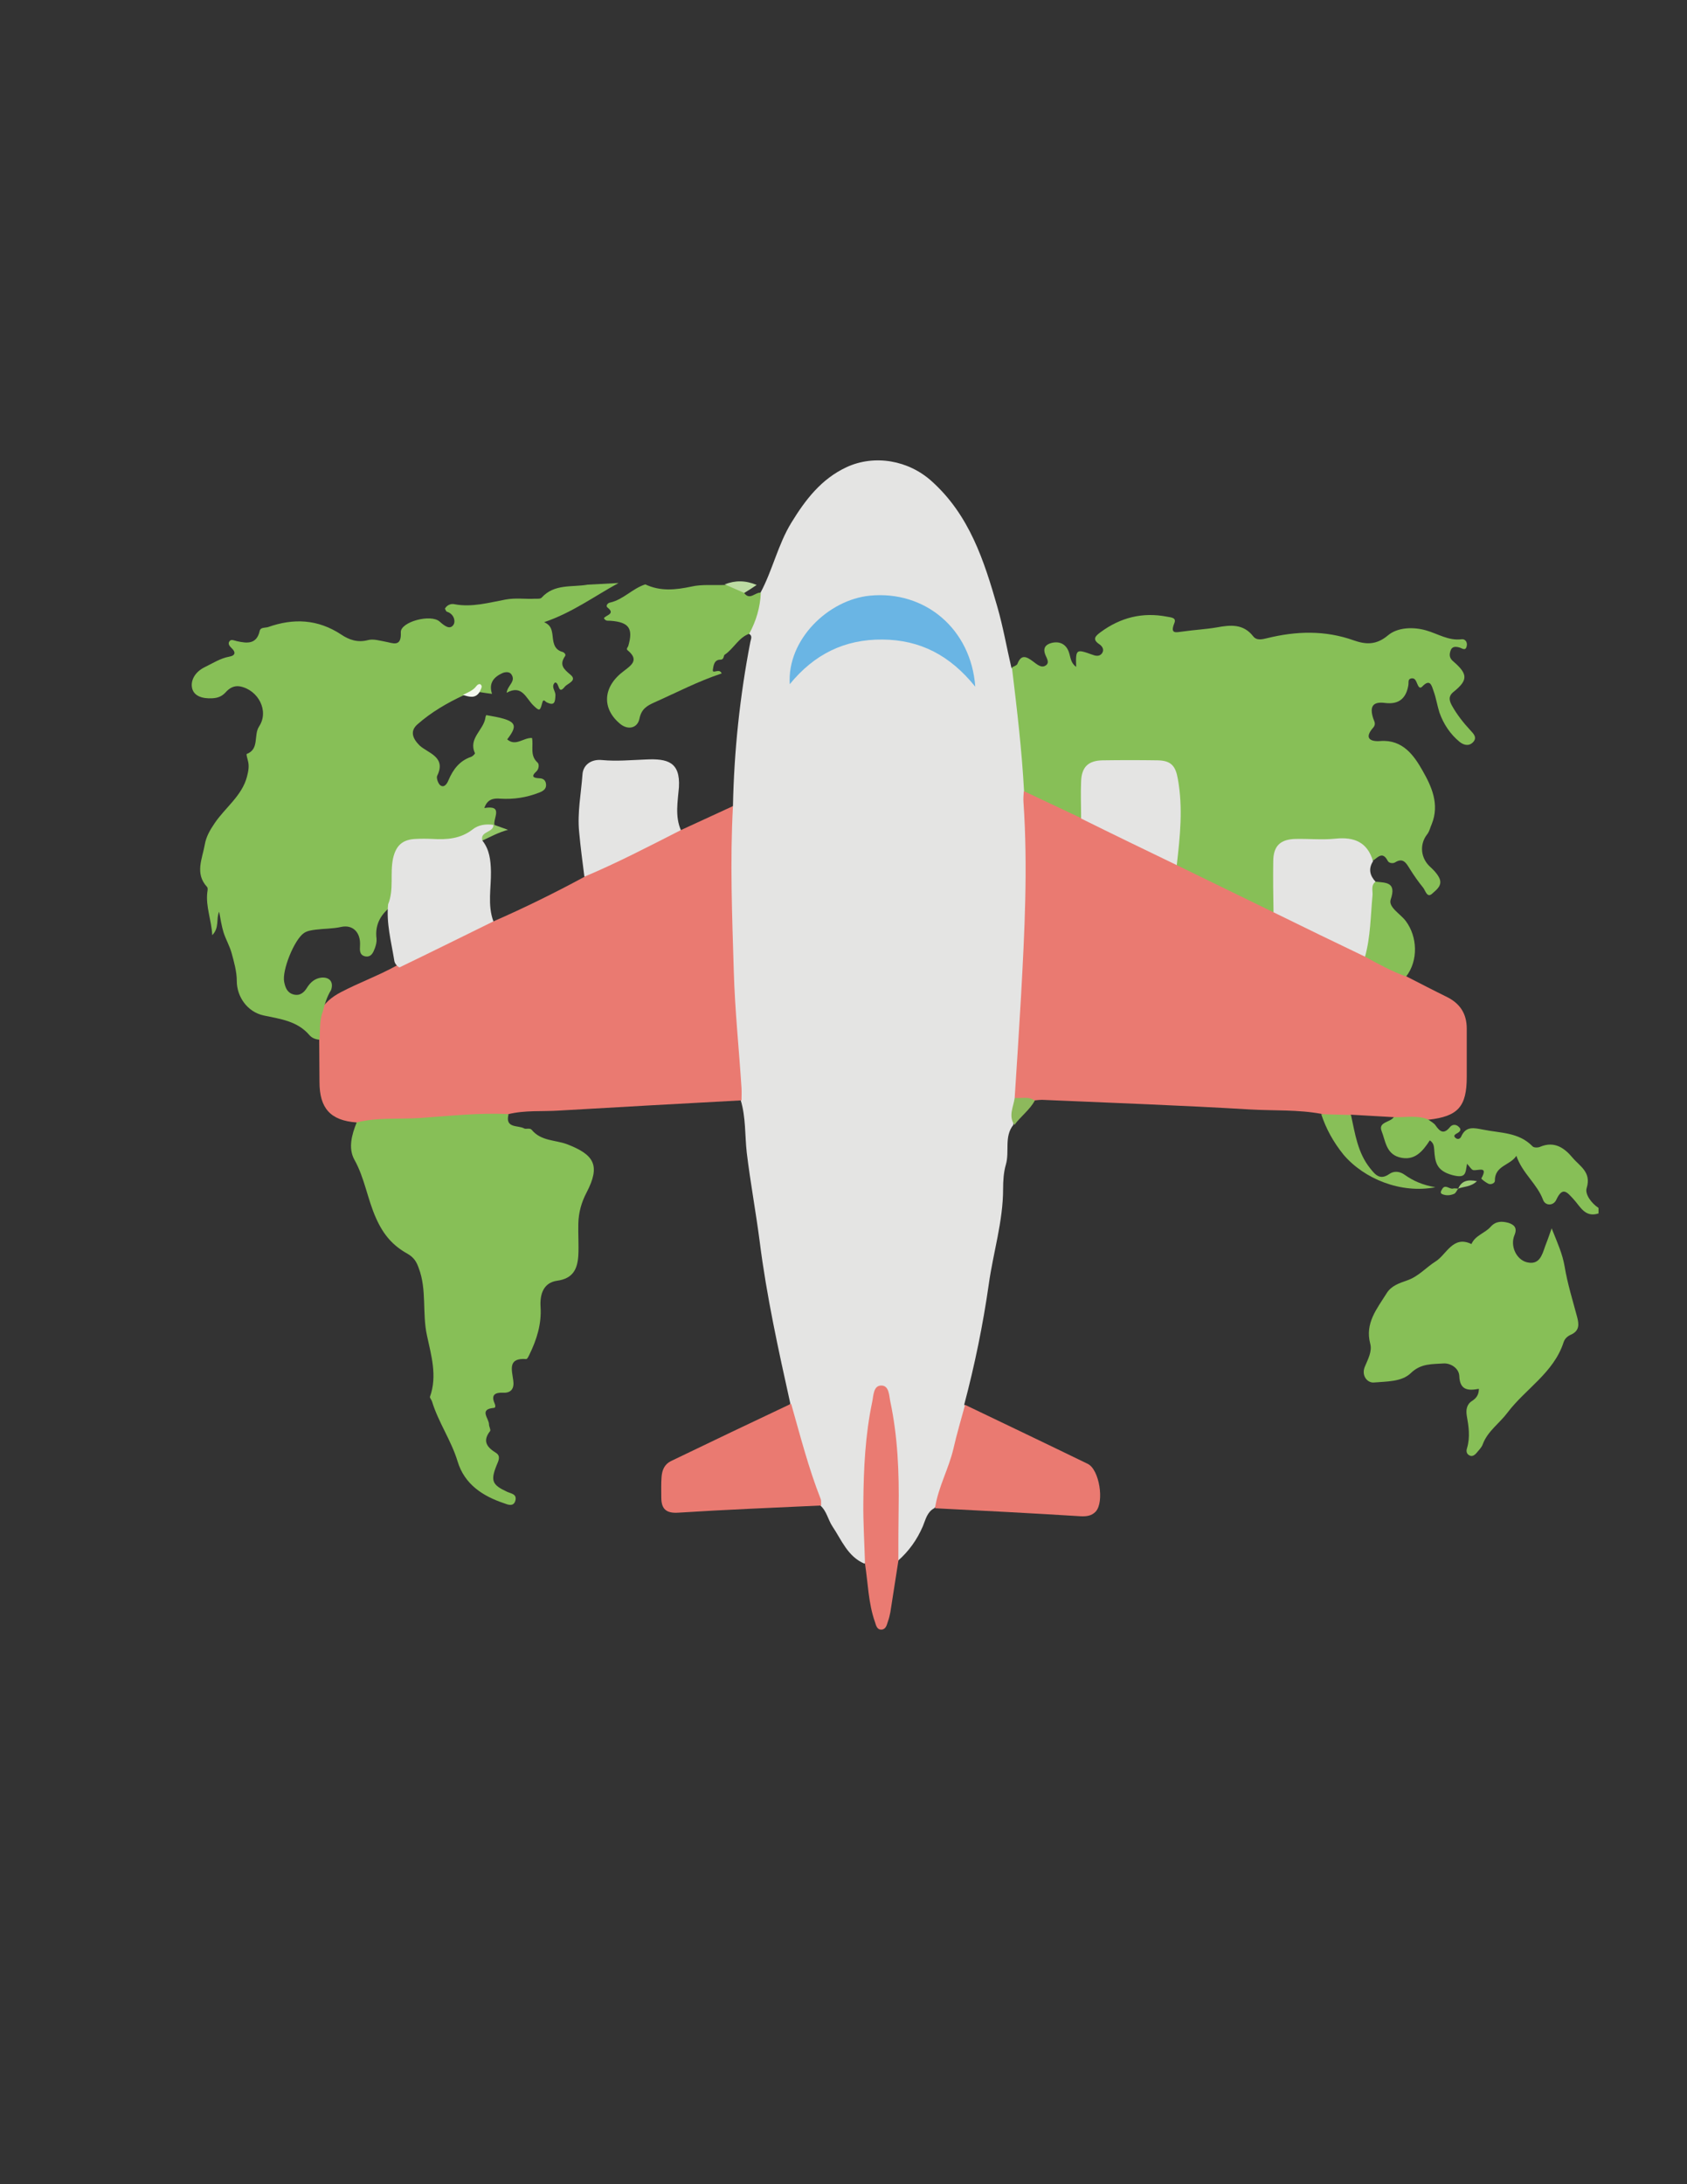 <?xml version="1.0" encoding="utf-8"?>
<!-- Generator: Adobe Illustrator 19.0.0, SVG Export Plug-In . SVG Version: 6.00 Build 0)  -->
<svg version="1.1" id="Calque_1" xmlns="http://www.w3.org/2000/svg" xmlns:xlink="http://www.w3.org/1999/xlink" x="0px" y="0px"
	 viewBox="0 0 612 792" style="enable-background:new 0 0 612 792;" xml:space="preserve">
<rect x="0" y="0" width="612" height="792" fill="#333333" stroke="none"/>
<style type="text/css">
	.st0{fill:#87BF57;}
	.st1{fill:#E4E4E3;}
	.st2{fill:#EA7A71;}
	.st3{fill:#EA7B72;}
	.st4{fill:#88BF58;}
	.st5{fill:#8DB95C;}
	.st6{fill:#8AC05A;}
	.st7{fill:#9FCC78;}
	.st8{fill:#BDDCA3;}
	.st9{fill:#93C667;}
	.st10{fill:#F3F8EE;}
	.st11{fill:#6AB5E4;}
</style>
<g>
	<path class="st0" d="M518.2,406c0.9,0.7,2,1.2,2.6,2.1c1.6,2.3,3,3.3,5.2,0.6c0.8-1,2.1-1.1,3.1-0.2c1.4,1.2,0.4,2-0.8,2.6
		c-0.7,0.4-1,0.9-0.3,1.5c0.8,0.7,1.7,0.4,2.1-0.5c1.7-3.9,4.7-3.1,7.9-2.5c6.3,1.3,13,0.9,18,6.1c0.5,0.5,2,0.5,2.8,0.1
		c5.1-2.1,8.7,0.4,11.7,4c2.6,3.1,6.9,5.2,5.1,11c-0.7,2.2,1.7,5.5,4.3,7.2c0,0.7,0,1.3,0,2c-4.9,1.6-6.6-2.5-9-5.1
		c-2.4-2.6-4-4.8-6.3,0.1c-1,2.3-4,2.3-4.8,0.1c-2.2-5.9-7.5-9.6-9.7-16c-2.2,3.5-7.9,3.5-7.8,9.1c0,0.8-1.4,1.5-2.4,1
		c-1-0.5-2.6-1.7-2.5-1.9c2.5-4.6-0.9-2.8-2.9-3c-0.7-0.1-1.3-1.3-2.3-2.3c-0.6,3.4-0.3,5.4-5.3,4.1c-5.9-1.6-6.3-4.8-6.6-9.2
		c-0.1-1.1-0.1-2.4-1.6-3.4c-2.6,4-5.6,7.7-11.2,6.1c-4.7-1.4-4.9-6-6.3-9.5c-1.3-3.3,3.2-3.1,4.4-5
		C510.7,402.4,515.2,402.7,518.2,406z"/>
	<path class="st1" d="M265.9,292.3c0.4-20,2.5-39.8,6.3-59.5c0.2-1.1,0.9-2.2-0.5-3c0.3-5.3,2.2-10.1,4.2-14.9
		c4.4-8.2,6.3-17.4,11.2-25.4c5.1-8.3,10.8-15.8,20-20.1c10.2-4.7,22.5-2.5,30.9,5.1c13.7,12.3,19,28.8,23.8,45.5
		c2.1,7.3,3.4,14.8,5.1,22.1c1.4,1.4,1.8,3.2,2,5c1.8,13.3,3.7,26.6,3.4,40.1c1.8,18,1.2,36.1,0.4,54.2c-0.6,14.2-1.2,28.5-2.3,42.7
		c-0.3,4.3-1.1,8.6-1.2,12.9c-0.2,3.7-1.3,7.2-1.6,10.9c-3.4,4.3-1.3,9.6-2.7,14.4c-0.8,2.7-1,5.9-1,8.8c0,11.8-3.6,23.1-5.2,34.6
		c-2.1,14.7-5.1,29.3-8.9,43.6c0.9,1.2,0.8,2.5,0.5,3.8c-3,10.9-5.7,21.8-10.2,32.2c-0.3,0.6-0.7,1.1-1.2,1.6
		c-2.6,1.4-3.1,4.1-4.1,6.5c-2.1,4.9-5.1,9.1-9.1,12.6c-2-2.3-1.4-5-1.4-7.6c-0.1-15.1,0.6-30.3-2.1-45.3c-0.5-2.6-0.4-5.3-2.6-7.6
		c-1.9,1.6-2.1,3.8-2.4,5.8c-2.1,16-4,32-2.2,48.2c0.3,2.6,0.9,5.3-1.4,7.5c-6.1-2.6-8.3-8.6-11.6-13.5c-1.6-2.4-2.1-5.6-4.4-7.6
		c-2.6-3.2-3.3-7.3-4.6-11c-2.5-6.7-4-13.7-6.2-20.6c-0.5-1.7-1-3.6-0.1-5.4c-4.3-19.4-8.6-38.9-11.1-58.7
		c-1.4-10.8-3.4-21.5-4.7-32.3c-0.7-6.3-0.3-12.8-2.2-19c-2.9-5.5-1.8-11.7-2.5-17.5c-2.3-20.3-1.5-40.8-3.1-61.1
		c-0.6-8.3,1.1-16.6,1.1-24.9C264.6,294.3,265,293.2,265.9,292.3z"/>
	<path class="st2" d="M368.1,398.1c0.8-12.3,1.6-24.5,2.3-36.8c1.3-23.4,2.5-46.8,0.9-70.3c-0.1-1.3,0-2.6,0.1-4
		c2-1.2,3.5,0.1,5.1,0.9c5.4,2.6,10.7,5.4,16.1,8c11.7,5.6,23.4,11,35,17c11.5,6,23.5,10.9,35,17c10.8,5.6,22.2,10.3,33,16
		c4.8,2.9,10.4,4.3,14.7,8.2c4.9,2.5,9.7,5,14.6,7.4c4.8,2.4,7.2,6.1,7.2,11.5c0,5.8,0,11.7,0,17.5c0,10.8-3.2,14.3-13.8,15.5
		c-4-1.7-8.2-0.8-12.4-0.9c-5.2-0.3-10.5-0.6-15.7-0.9c-3.7,1.8-7.3,1.8-10.8-0.3c-8.5-1.6-17.2-1.1-25.8-1.6
		c-25.2-1.5-50.4-2.4-75.6-3.5c-0.8,0-1.7,0.1-2.5,0.2C372.9,399.2,370.3,400,368.1,398.1z"/>
	<path class="st2" d="M265.9,292.3c-1.1,20-0.3,39.9,0.3,59.9c0.4,14.1,1.9,28.2,2.8,42.3c0.1,1.5,0,3,0,4.5
		c-22.1,1.2-44.2,2.4-66.2,3.7c-6.1,0.4-12.3-0.2-18.4,1.3c-1.3,0.8-2.6,1.4-4.2,1.5c-16.1,0.5-32.1,2.1-48.1,2.4
		c-1,0-2-0.1-2.8-0.9c-9.4-0.7-13.4-5.1-13.4-14.7c0-5.1-0.1-10.2-0.1-15.3c-2-3.2-1.2-6.4,0-9.6c1.7-3.6,4.5-5.9,8-7.7
		c6.7-3.5,13.9-6.1,20.5-9.8c8.6-4.2,17.2-8.6,25.8-12.8c2.8-1.4,5.7-2.6,8.9-3c11.2-4.9,22.2-10.3,32.9-16.1
		c6.7-5.1,14.6-7.8,21.9-11.7c4.2-2.2,8.1-5.1,13.2-5.3C253.3,298.1,259.6,295.2,265.9,292.3z"/>
	<path class="st0" d="M117.1,366.8c-1.3,3.3-0.9,6.8-1.2,10.2c-1.4-0.1-2.7-0.6-3.6-1.6c-4.4-5.2-10.6-5.9-16.7-7.2
		c-5.9-1.3-9.7-6.8-9.7-12.5c0-3.4-1-6.9-1.9-10.2c-0.7-2.5-2.1-4.9-2.9-7.4c-0.7-2.3-1.1-4.8-1.6-7.5c-1.2,2.7,0.2,5.7-2.5,8.5
		c-0.3-5.6-2.4-10.3-1.8-15.5c0.1-0.7,0.3-1.6-0.1-2c-4.5-4.9-1.7-10.2-0.8-15.4c0.5-2.8,1.8-5.1,3.5-7.6c3.8-5.7,10-10,11.8-17
		c0.5-1.9,0.9-3.9,0.3-5.9c-0.2-0.8-0.6-2.2-0.4-2.3c4.7-1.8,2.4-6.8,4.5-10c3.7-5.6-0.3-13.2-6.9-14.5c-2.2-0.4-3.9,0.6-5.3,2.2
		c-1.3,1.4-2.8,2-4.8,2.1c-3.6,0.2-7-0.8-7.4-4.2c-0.3-2.5,1.2-5.4,4.7-7.1c2.9-1.4,5.6-3.2,8.9-3.8c2.3-0.4,2.3-1.7,0.9-3
		c-0.8-0.8-1.5-1.6-0.9-2.5c0.6-1,1.8-0.3,2.8-0.1c3.6,0.8,7.1,1.2,8.2-3.7c0.3-1.4,1.9-1.1,3-1.4c9.3-3.3,18.1-2.9,26.6,2.7
		c2.8,1.9,6,3,9.7,2c2-0.5,4.2,0.2,6.4,0.6c2.4,0.4,5.8,2.2,5.5-3.4c-0.2-3.8,10.9-6.8,14.1-3.9c1.7,1.5,3.6,3,4.9,1.3
		c1-1.2,0.4-4.1-2.3-4.9c-0.3-0.1-0.5-0.8-0.7-1.1c0.8-1.4,2.3-1.9,3.5-1.6c6.3,1.2,12.5-0.6,18.5-1.7c3.8-0.7,7.1-0.1,10.7-0.3
		c0.8,0,2,0.1,2.4-0.4c4.6-5.1,11-3.7,16.7-4.7c3.7-0.2,7.5-0.4,11.2-0.6c-8.8,4.8-16.9,10.8-27,14.2c2.2,1,2.7,2.3,3,4.4
		c0.3,2.2,0.2,5.5,3.7,6.4c0.6,0.2,1.3,0.9,0.9,1.5c-2.2,3.2-0.5,4.7,2,6.8c2.5,2.1-1.1,3.1-2.1,4.3c-2.6,3.3-1.9-1.8-3.6-1.5
		c-1.5,1.5,0.2,3,0.2,4.5c-0.1,2.4-0.2,4.2-3.3,2.6c-0.5-0.3-1.1-1.4-1.5,0.3c-0.8,3-1,3-3.2,0.9c-2.7-2.6-4.1-7.7-9.7-4.6
		c0.3-2.7,3.5-4.1,1.7-6.7c-0.7-1-2.2-0.9-3.3-0.4c-3.1,1.4-5,3.7-3.7,7.5c-1.7-0.2-2.9-0.4-4.2-0.6c-2.2-0.3-4.1,0.7-6.1,1.1
		c-6,2.8-11.7,6.1-16.7,10.5c-2.9,2.5-1.8,5.2,0.7,7.7c3,2.8,9.8,4.1,6.4,11c-0.4,0.8,0.4,3,1.2,3.5c1.5,1,2.5-0.9,2.9-1.9
		c1.7-4,4.1-7.1,8.3-8.5c0.5-0.2,1.4-1.1,1.3-1.3c-2.5-5.4,3.2-8.4,3.8-12.9c0-0.3,0.2-0.6,0.3-0.9c10.8,1.8,12,3.1,7.6,8.8
		c3.1,2.7,5.9-0.7,9-0.5c0.6,2.9-0.9,6.3,2,8.9c0.7,0.6,0.5,2.4-0.4,3.2c-2.2,2-0.9,2.4,1,2.5c1.7,0,2.5,1,2.5,2.5
		c0,1.5-1.2,2.2-2.5,2.7c-4.6,1.8-9.2,2.5-14.1,2.2c-2.4-0.2-4.7,0.1-5.8,3.4c7.2-1.2,3,3.8,3.7,6.3c-7.9,4-15.7,7.4-25,6.6
		c-7.2-0.6-9.2,1.8-10.4,9.1c-0.7,4.4,0.8,9-1.5,13.2c-4.2,3-6.6,6.9-5.9,12.2c0.1,1.1-0.2,2.3-0.6,3.4c-0.6,1.6-1.3,3.3-3.4,3
		c-2.2-0.4-2.1-2.2-2-3.9c0.3-4.7-2.5-7.7-6.8-6.8c-3.1,0.7-6.2,0.6-9.3,1c-1.5,0.2-3,0.4-4.2,1.2c-3.5,2.3-8.1,13.6-7.2,17.8
		c0.4,2,1.1,3.9,3.4,4.5c2.3,0.6,3.8-0.7,4.9-2.5c1.2-1.9,2.8-3.3,5.1-3.6c3.1-0.3,4.6,1.6,3.6,4.5
		C118.6,361.4,117.8,364.1,117.1,366.8z"/>
	<path class="st0" d="M129.4,407c7.5-1.9,15.2-1.1,22.8-1.6c10.7-0.7,21.5-2,32.3-1.4c-1.4,5.3,3.5,3.9,5.7,5.2
		c0.6,0.3,2.1-0.3,2.7,0.5c3.4,4.1,8.5,3.6,12.8,5.2c9.9,3.8,12.2,7.7,7.1,17.5c-1.9,3.6-2.9,7.3-3,11.3c-0.1,3.8,0.2,7.7,0,11.5
		c-0.3,4.8-1.8,8.4-7.7,9.2c-4.9,0.7-6.3,4.8-6,9.5c0.4,6.2-1.4,11.9-4.1,17.4c-0.3,0.6-0.7,1.5-1.1,1.5c-6.8-0.5-5.2,3.9-4.7,7.8
		c0.4,2.8-0.7,4.6-3.8,4.4c-2.8-0.1-4.3,0.8-3,3.8c0.3,0.6,0.5,1.7-0.2,1.7c-5.6,0.5-1.8,3.8-1.8,6c0,0.8,0.7,1.9,0.4,2.4
		c-2.9,3.7-1.1,5.9,2.1,7.9c1.8,1.1,1,2.8,0.3,4.4c-2.3,5.7-1.7,7.2,3.7,9.7c1.5,0.7,3.6,0.8,3.1,3.1c-0.6,2.5-2.8,1.6-4.1,1.1
		c-7.8-2.6-14.4-6.9-16.9-15.2c-2.3-7.6-7-14.2-9.3-21.8c-0.2-0.6-0.9-1.3-0.7-1.7c2.7-7.5,0.4-15.1-1.1-22.1
		c-1.8-8.2,0-16.6-3-24.5c-0.8-2.3-1.8-3.9-4.1-5.2c-5.2-2.9-8.6-6.7-11.3-12.7c-3.2-7-4.2-14.8-8-21.5
		C126.3,416.3,127.6,411.4,129.4,407z"/>
	<path class="st0" d="M562.9,445.4c2.2,5.5,3.9,9.2,4.7,13.8c1,6.1,2.9,12.2,4.5,18.2c0.8,2.9,0.9,5.2-2.3,6.6
		c-1.3,0.6-2.2,1.5-2.6,2.8c-3.6,11-13.8,16.8-20.3,25.4c-2.9,3.9-7.2,6.7-9,11.5c-0.4,1.2-1.5,2.2-2.3,3.2
		c-0.7,0.8-1.6,1.4-2.6,0.8c-1.1-0.6-1.1-1.7-0.8-2.6c1.2-4,0.6-7.9-0.1-11.8c-0.3-2-0.1-4,1.9-5.3c1.4-0.9,2.5-2.1,2.5-4.4
		c-3.8,0.7-6.9,0.6-7.1-4.6c-0.1-2.9-3.2-4.8-5.8-4.6c-4,0.3-8.1-0.1-11.8,3.5c-3.3,3.2-8.8,3-13.4,3.4c-2.4,0.2-4.7-2.6-3.2-5.9
		c1.1-2.6,2.6-5.4,1.9-8.1c-2-7.5,2.4-12.7,5.9-18.3c1.7-2.8,4.6-3.7,7.4-4.7c4.2-1.4,7-4.8,10.4-6.9c3.9-2.4,6.3-9.6,13-6.3
		c1.4-3.2,4.9-3.9,7-6.3c1.9-2.1,4.1-2,6.4-1.4c2.2,0.7,3.3,1.9,2.2,4.5c-1.6,3.8,0.6,8.8,4.5,9.8c4.5,1.1,5.5-2.5,6.6-5.7
		C561.2,450.2,561.8,448.6,562.9,445.4z"/>
	<path class="st2" d="M339.2,546.9c1.1-7.6,5-14.3,6.7-21.7c1.2-5.3,2.8-10.6,4.2-15.8c14.8,7.1,29.7,14.2,44.5,21.4
		c4.2,2,6.1,13.8,2.9,17.3c-1.5,1.6-3.4,1.8-5.5,1.7C374.4,548.7,356.8,547.8,339.2,546.9z"/>
	<path class="st2" d="M287,509c3.3,11.6,6.3,23.3,10.7,34.5c0.3,0.7,0.1,1.6,0.2,2.4c-17.3,0.8-34.6,1.5-51.8,2.6
		c-4.4,0.3-6.2-1.3-6.2-5.5c0-2.5-0.1-5,0.1-7.5c0.2-2.4,1-4.5,3.4-5.7C257.9,522.8,272.4,515.9,287,509z"/>
	<path class="st3" d="M313.8,567c-0.2-7.5-0.7-15-0.6-22.4c0.1-12.1,0.7-24.3,3.2-36.2c0.5-2.3,0.4-6,3.3-6c2.9,0,2.8,3.6,3.3,5.9
		c2.7,12.8,3.2,25.7,3,38.7c-0.1,6.3-0.1,12.7-0.1,19c-1,6.2-1.9,12.4-2.9,18.6c-0.2,1.1-0.5,2.3-0.9,3.4c-0.4,1.2-0.7,2.8-2.3,2.9
		c-1.7,0.1-2-1.6-2.4-2.8C315,581.3,314.9,574.1,313.8,567z"/>
	<path class="st4" d="M479.3,404c3.6,0.1,7.2,0.2,10.8,0.3c1.5,6.8,2.4,13.7,7,19.4c1.9,2.4,3.6,4.3,6.9,2c1.7-1.2,3.8-1,5.6,0.3
		c3.1,2.2,6.5,3.7,11.1,4.5c-12.5,2.4-25.8-3-33.3-11.8C483.7,414.1,481.1,409.4,479.3,404z"/>
	<path class="st5" d="M368.1,398.1c2.4,0.3,5-0.7,7.3,1c-1.9,3.4-5.1,5.7-7.4,8.8C365.7,404.6,367.7,401.3,368.1,398.1z"/>
	<path class="st6" d="M529,431c-0.5,0.6-0.8,1.6-1.5,1.9c-1.4,0.6-2.9,0.7-4.3,0.1c-0.9-0.4-0.4-1.2-0.1-1.7
		c1.1-2.1,2.6-0.1,3.9-0.3C527.7,430.8,528.3,431,529,431L529,431z"/>
	<path class="st7" d="M529,431c1.2-2.8,3.4-3.4,6.8-2.7C533.6,430.4,531.1,430.2,529,431C529,431,529,431,529,431z"/>
	<path class="st0" d="M462,330.8c-11.7-5.7-23.4-11.4-35.1-17.1c-2.2-5.5-0.2-11.1,0.1-16.7c0.2-5.3-0.8-10.2-1.6-15.3
		c-0.4-2.9-2.5-4.2-5.3-4.3c-6.8-0.2-13.6-0.2-20.4,0c-4.5,0.2-5.6,3.2-6.1,7.1c-0.4,4.1,1,8.3-1.3,12.2c-6.9-3.3-13.9-6.5-20.8-9.8
		c-0.8-15-2.6-29.9-4.4-44.9c0.7-0.4,1.8-0.7,2-1.3c1.4-3.6,3.3-2.6,5.6-0.9c1.4,1,3.1,2.7,4.8,1.4c1.4-1.1,0-2.8-0.4-4.1
		c-0.8-2.4,0.5-3.5,2.5-4c3.1-0.7,5.3,0.7,6.2,3.5c0.6,1.8,0.6,3.8,2.6,5.2c-0.2-6.4,0-6.5,5.6-4.5c1.3,0.5,2.7,0.9,3.7-0.3
		c1-1.3,0.3-2.6-0.9-3.4c-2.7-1.8-1.4-3,0.5-4.4c7.2-5.3,15.2-7.3,24-5.6c1.5,0.3,3.6,0.3,2.7,2.4c-1.6,4,0.6,3.3,3,3
		c4.1-0.6,8.3-0.8,12.4-1.5c4.9-0.9,9.6-1.4,13.2,3.2c1.3,1.7,3.4,1.1,5.1,0.7c10.6-2.6,21-2.9,31.4,0.8c4.3,1.5,8.1,1.8,12.4-1.8
		c3.4-2.9,9.1-3.2,13.9-1.8c4.2,1.2,8.1,3.8,12.8,3.2c1.2-0.2,2.2,0.9,1.9,2.4c-0.4,2-1.6,0.9-2.6,0.6c-1.4-0.4-2.8-0.5-3.3,1.2
		c-0.5,1.5-0.4,2.7,1.1,3.9c5.2,4.5,5.3,6.7,0.1,10.9c-2.2,1.7-1.6,3.4-0.6,5.2c1.8,3.2,4.1,6.1,6.6,8.8c1.1,1.2,2.6,2.6,1,4.3
		c-1.5,1.6-3.4,1.1-4.9-0.1c-3.4-2.8-5.8-6.4-7.3-10.6c-0.8-2.5-1.2-5.2-2.1-7.7c-0.7-1.9-1.2-4.9-4.2-1.7c-0.9,0.9-1.4-0.2-1.7-0.9
		c-0.5-1.1-0.8-2.4-2.3-2.1c-1.3,0.3-0.8,1.6-1,2.5c-0.8,4.8-3.5,7-8.4,6.4c-4.4-0.6-5.7,1.2-4.4,5.4c0.3,1.1,1.3,2.2,0,3.6
		c-3.3,3.8-1,5.1,2.7,4.8c8.1-0.6,12.2,5.3,15.3,10.8c3.2,5.6,6.2,12.1,3.3,19.3c-0.6,1.3-0.8,2.7-1.8,3.9
		c-2.7,3.6-2.2,8.5,1.2,11.6c1.2,1.1,2.4,2.3,3.2,3.8c1.6,2.9-1,4.6-2.4,5.9c-1.9,1.8-2.5-1.1-3.3-2.1c-1.8-2.2-3.4-4.5-4.9-6.9
		c-1.3-2.1-2.4-4.1-5.3-2.3c-0.8,0.5-2.3,0.3-2.7-0.6c-1.8-3.4-3.4-1.4-5.2-0.1c-0.3,0-0.8,0-0.9-0.2c-3.6-7.3-10.2-6.9-16.8-6.6
		c-2.7,0.1-5.3,0-8,0c-6.6,0.2-8.7,2.2-8.8,8.7c-0.1,3.7,0,7.3,0,11C463.4,327.2,463.6,329.3,462,330.8z"/>
	<path class="st0" d="M276,214.9c-0.2,5.3-1.7,10.3-4.2,14.9c-3.9,1.4-5.6,5.4-8.9,7.6c-0.5,0.3-0.1,1.8-1.6,1.8
		c-2.4,0-2.5,2.6-2.7,3.7c-0.2,1.7,2.4-0.8,3.2,1.3c-8.5,2.8-16.3,6.9-24.4,10.5c-2.7,1.2-4.7,2.4-5.4,5.8c-0.7,3.6-4.2,4.3-7,2
		c-6.8-5.6-6.3-13.5,1.2-19.1c2.7-2.1,5.8-4,1.6-7.5c-0.8-0.6-0.1-1.1,0.1-1.6c1.9-6.4,0.3-8.7-6.4-9.2c-0.8-0.1-1.7,0.3-2.4-0.9
		c0.4-1.1,4.4-1.5,1.3-3.9c-0.8-0.6,0.1-1.7,0.9-1.8c4.9-1.1,8.1-5.1,12.8-6.6c5.5,2.6,11,2,16.7,0.8c3.9-0.9,8.1-0.4,12.2-0.6
		c2.7,0.2,5.7-0.2,7.1,3.1C272.1,217.7,274,214.7,276,214.9z"/>
	<path class="st1" d="M462,330.8c-0.1-6.1-0.2-12.2-0.1-18.4c0-5.6,2.5-8.1,8.2-8.2c4.8-0.1,9.6,0.4,14.4-0.1
		c6.8-0.7,11.6,1.3,13.6,8.2c-1.8,2.8-1.1,5.3,1,7.5c1.2,7.9-0.6,15.7-1.6,23.5c-0.2,1.5-0.7,2.9-2.3,3.6
		C484.1,341.6,473,336.2,462,330.8z"/>
	<path class="st0" d="M495.2,346.9c2-7.2,2-14.7,2.7-22.1c0.2-1.7-0.7-3.7,1.1-5.1c3.8,0.4,7.7,0.1,5.5,6.5
		c-0.9,2.8,3.6,5.2,5.5,7.8c4.2,5.6,4.6,14.3,0.1,20.1C504.9,352.2,500.1,349.6,495.2,346.9z"/>
	<path class="st8" d="M270,215c-2.4-1-4.7-2.1-7.1-3.1c3.8-1.5,7.5-1.5,11.6,0.2C272.9,213.2,271.5,214.1,270,215z"/>
	<path class="st1" d="M140.8,327.9c2.2-5.4,0.6-11.1,1.8-16.7c1.1-4.8,3.6-6.8,8.2-7c2-0.1,4-0.1,6,0c5.2,0.3,10.2,0,14.6-3.4
		c2.1-1.7,4.8-2.1,7.6-1.7c0,0,0-0.1,0-0.1c1.4,3.8-3.5,3.3-4,5.8c2.6,3.3,3,7.1,3.1,11.2c0.1,6-1.3,12.2,0.9,18.1
		c-11.4,5.6-22.7,11.2-34.1,16.7c-1.1-0.6-1.8-1.6-1.9-2.7C141.9,341.3,140.1,334.7,140.8,327.9z"/>
	<path class="st1" d="M247,301c-11.6,5.9-23.1,11.9-35,16.9c-0.7-5.4-1.4-10.8-1.9-16.2c-0.7-7,0.7-13.9,1.2-20.8
		c0.2-3.5,3.1-5.7,7.1-5.3c5.3,0.5,10.5,0,15.8-0.2c8-0.4,12.6,0.9,12.1,10C245.9,290.5,244.8,295.9,247,301z"/>
	<path class="st9" d="M175,304.8c-1-3.5,4.2-2.8,4-5.8c1.8,0.6,3.5,1.3,5.3,1.9C180.9,301.8,178,303.4,175,304.8z"/>
	<path class="st10" d="M167.9,252c1.7-0.9,3.6-1.5,4.9-3.2c0.5-0.7,1.5-1.2,1.9-0.1c0.2,0.5-0.4,1.5-0.7,2.2
		C172.4,253.5,170.1,252.6,167.9,252z"/>
	<path class="st11" d="M353.8,249c-9.1-11.3-19.9-17-33.7-17.1c-13.7-0.1-24.7,5.3-33.6,16.2c-1-16.2,14-30.6,29-32.1
		C335.6,214,352.3,228.1,353.8,249z"/>
	<path class="st1" d="M392.2,296.8c0-4.5-0.2-9,0-13.5c0.2-5.2,2.6-7.5,7.8-7.6c6.6-0.1,13.3-0.1,20,0c4.9,0.1,6.5,2.1,7.3,6.8
		c1.9,10.5,0.8,20.8-0.4,31.2C415.3,308.1,403.7,302.5,392.2,296.8z"/>
</g>
</svg>
